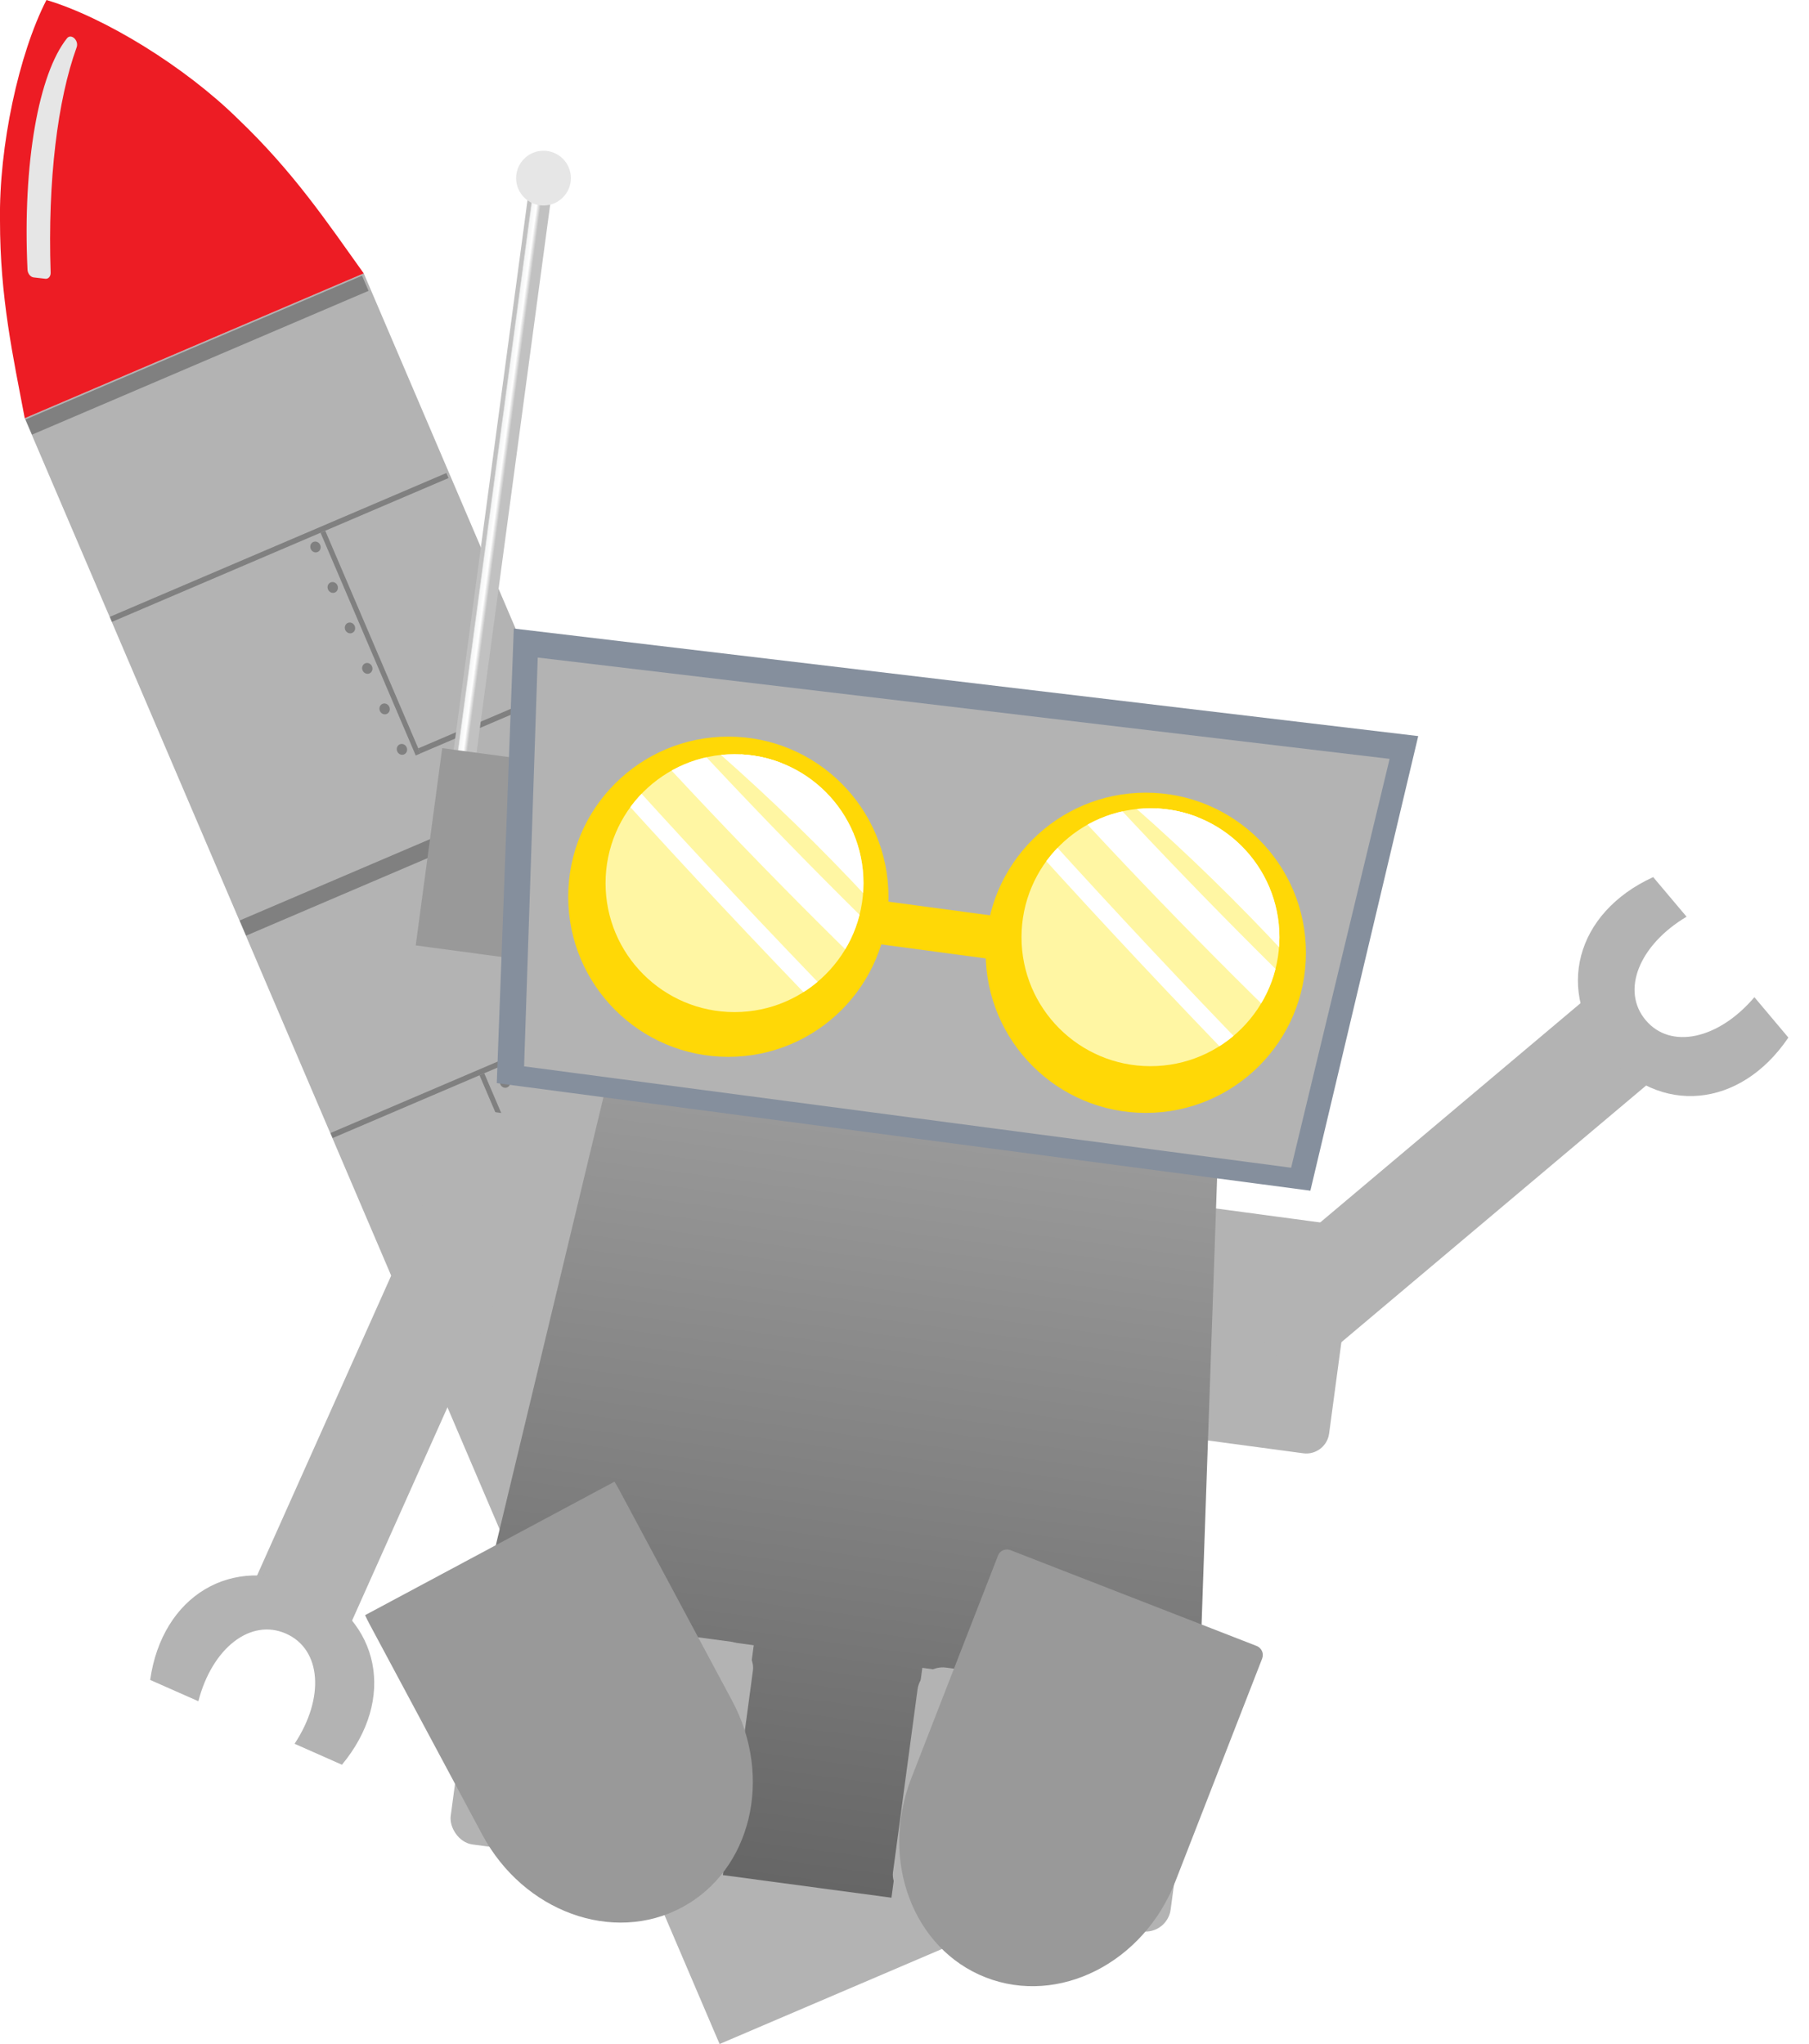 <?xml version="1.0" encoding="UTF-8"?>
<svg id="Layer_2" data-name="Layer 2" xmlns="http://www.w3.org/2000/svg" xmlns:xlink="http://www.w3.org/1999/xlink" viewBox="0 0 310.44 350.81">
  <defs>
    <style>
      .cls-1 {
        filter: url(#drop-shadow-3);
      }

      .cls-1, .cls-2, .cls-3 {
        fill: #ffd806;
      }

      .cls-4 {
        fill: url(#linear-gradient-2);
      }

      .cls-5 {
        fill: #fff6a3;
      }

      .cls-6 {
        fill: #fff;
      }

      .cls-7 {
        clip-path: url(#clippath-1);
      }

      .cls-8 {
        filter: url(#drop-shadow-1);
      }

      .cls-2 {
        filter: url(#drop-shadow-2);
      }

      .cls-9 {
        fill: #858f9d;
      }

      .cls-10 {
        fill: #999;
      }

      .cls-11 {
        fill: #b3b3b3;
      }

      .cls-12 {
        fill: gray;
      }

      .cls-13 {
        fill: #ed1c24;
      }

      .cls-3 {
        filter: url(#drop-shadow-4);
      }

      .cls-14 {
        fill: url(#linear-gradient);
      }

      .cls-15 {
        clip-path: url(#clippath);
      }

      .cls-16 {
        fill: #e6e6e6;
      }
    </style>
    <filter id="drop-shadow-1" x="12.17" y="11.98" width="309" height="343" filterUnits="userSpaceOnUse">
      <feOffset dx="-3.54" dy="6.19"/>
      <feGaussianBlur result="blur" stdDeviation="4.42"/>
      <feFlood flood-color="#000" flood-opacity=".46"/>
      <feComposite in2="blur" operator="in"/>
      <feComposite in="SourceGraphic"/>
    </filter>
    <linearGradient id="linear-gradient" x1="184.35" y1="171.93" x2="184.35" y2="301.96" gradientTransform="translate(-.18 -6.22) rotate(7.65)" gradientUnits="userSpaceOnUse">
      <stop offset="0" stop-color="#999"/>
      <stop offset="1" stop-color="#666"/>
    </linearGradient>
    <linearGradient id="linear-gradient-2" x1="97.97" y1="69.65" x2="101.93" y2="69.65" gradientTransform="translate(-10.34 6.47)" gradientUnits="userSpaceOnUse">
      <stop offset=".17" stop-color="#c1c1c1"/>
      <stop offset=".22" stop-color="#f4f5f5"/>
      <stop offset=".42" stop-color="#fff"/>
      <stop offset=".6" stop-color="#c1c1c1"/>
    </linearGradient>
    <filter id="drop-shadow-2" x="149.47" y="144.42" width="39.7" height="15.92" filterUnits="userSpaceOnUse">
      <feOffset dx="-1.42" dy="3.55"/>
      <feGaussianBlur result="blur-2" stdDeviation="0"/>
      <feFlood flood-color="#3f512e" flood-opacity=".67"/>
      <feComposite in2="blur-2" operator="in"/>
      <feComposite in="SourceGraphic"/>
    </filter>
    <filter id="drop-shadow-3" x="101.05" y="117.69" width="55.98" height="57.51" filterUnits="userSpaceOnUse">
      <feOffset dx="-1.02" dy="2.54"/>
      <feGaussianBlur result="blur-3" stdDeviation="0"/>
      <feFlood flood-color="#3f512e" flood-opacity=".67"/>
      <feComposite in2="blur-3" operator="in"/>
      <feComposite in="SourceGraphic"/>
    </filter>
    <clipPath id="clippath">
      <circle class="cls-5" cx="129.59" cy="145.38" r="22.13"/>
    </clipPath>
    <filter id="drop-shadow-4" x="172.69" y="127.31" width="55.98" height="57.51" filterUnits="userSpaceOnUse">
      <feOffset dx="-1.02" dy="2.54"/>
      <feGaussianBlur result="blur-4" stdDeviation="0"/>
      <feFlood flood-color="#3f512e" flood-opacity=".67"/>
      <feComposite in2="blur-4" operator="in"/>
      <feComposite in="SourceGraphic"/>
    </filter>
    <clipPath id="clippath-1">
      <circle class="cls-5" cx="200.97" cy="154.66" r="22.13"/>
    </clipPath>
  </defs>
  <g id="Layer_1-2" data-name="Layer 1">
    <g>
      <g>
        <rect class="cls-11" x="61.31" y="47.14" width="63.27" height="303.44" transform="translate(-70.66 52.52) rotate(-23.14)"/>
        <path class="cls-13" d="M62.42,46.92L4.24,71.78s0-.02,0-.03C2.27,61.31-.01,51.07,0,37.85-.19,25.11,3.21,9.28,7.97,0c10,2.98,23.79,11.47,32.86,20.4,9.58,9.14,15.4,17.87,21.59,26.52Z"/>
        <path class="cls-13" d="M4.24,71.75s0,.02,0,.03l-.05.02.04-.05Z"/>
        <rect class="cls-12" x="2.41" y="59.54" width="62.8" height="2.83" transform="translate(-21.23 18.19) rotate(-23.14)"/>
        <rect class="cls-12" x="16.51" y="93.49" width="62.8" height=".94" transform="translate(-33.07 26.38) rotate(-23.14)"/>
        <rect class="cls-12" x="63.14" y="89.6" width=".88" height="41.56" transform="translate(-38.26 33.86) rotate(-23.14)"/>
        <rect class="cls-12" x="71.04" y="123.89" width="23" height=".94" transform="translate(-42.23 42.43) rotate(-23.14)"/>
        <rect class="cls-12" x="39.15" y="145.53" width="62.8" height="2.83" transform="translate(-52.06 39.54) rotate(-23.14)"/>
        <rect class="cls-12" x="54.35" y="182" width="63.24" height=".94" transform="translate(-64.78 48.45) rotate(-23.14)"/>
        <rect class="cls-12" x="97.84" y="181.19" width=".88" height="79.34" transform="translate(-78.88 56.38) rotate(-23.14)"/>
        <rect class="cls-12" x="85.52" y="254.95" width="63.24" height=".94" transform="translate(-90.94 66.57) rotate(-23.14)"/>
        <ellipse class="cls-12" cx="54.13" cy="93.88" rx=".88" ry=".94" transform="translate(-32.53 28.82) rotate(-23.14)"/>
        <ellipse class="cls-12" cx="57.09" cy="100.83" rx=".88" ry=".94" transform="translate(-35.02 30.54) rotate(-23.14)"/>
        <ellipse class="cls-12" cx="60.06" cy="107.77" rx=".88" ry=".94" transform="translate(-37.52 32.27) rotate(-23.14)"/>
        <ellipse class="cls-12" cx="63.03" cy="114.72" rx=".88" ry=".94" transform="translate(-40.01 33.99) rotate(-23.14)"/>
        <ellipse class="cls-12" cx="66" cy="121.67" rx=".88" ry=".94" transform="translate(-42.5 35.72) rotate(-23.14)"/>
        <ellipse class="cls-12" cx="68.97" cy="128.62" rx=".88" ry=".94" transform="translate(-44.99 37.44) rotate(-23.14)"/>
        <ellipse class="cls-12" cx="86.66" cy="185.77" rx=".88" ry=".94" transform="translate(-66.02 48.99) rotate(-23.14)"/>
        <ellipse class="cls-12" cx="89.63" cy="192.72" rx=".88" ry=".94" transform="translate(-68.51 50.72) rotate(-23.14)"/>
        <ellipse class="cls-12" cx="92.59" cy="199.67" rx=".88" ry=".94" transform="translate(-71.01 52.44) rotate(-23.14)"/>
        <ellipse class="cls-12" cx="95.56" cy="206.61" rx=".88" ry=".94" transform="translate(-73.5 54.17) rotate(-23.14)"/>
        <ellipse class="cls-12" cx="98.53" cy="213.56" rx=".88" ry=".94" transform="translate(-75.99 55.89) rotate(-23.14)"/>
        <ellipse class="cls-12" cx="101.5" cy="220.51" rx=".88" ry=".94" transform="translate(-78.48 57.62) rotate(-23.14)"/>
        <ellipse class="cls-12" cx="104.47" cy="227.46" rx=".88" ry=".94" transform="translate(-80.97 59.34) rotate(-23.14)"/>
        <ellipse class="cls-12" cx="107.44" cy="234.41" rx=".88" ry=".94" transform="translate(-83.46 61.07) rotate(-23.14)"/>
        <ellipse class="cls-12" cx="110.41" cy="241.35" rx=".88" ry=".94" transform="translate(-85.95 62.79) rotate(-23.14)"/>
        <ellipse class="cls-12" cx="113.38" cy="248.3" rx=".88" ry=".94" transform="translate(-88.45 64.52) rotate(-23.14)"/>
        <ellipse class="cls-12" cx="116.35" cy="255.25" rx=".88" ry=".94" transform="translate(-90.94 66.25) rotate(-23.14)"/>
        <path class="cls-16" d="M11.49,6.58c-4.82,6.04-7.63,21.29-6.77,39.7.03.67.51,1.27,1.05,1.33l2.01.23c.53.06.94-.41.91-1.07-.53-15.89,1.21-29.67,4.46-38.64.43-1.18-.94-2.46-1.66-1.55Z"/>
      </g>
      <g class="cls-8">
        <rect class="cls-11" x="193.8" y="201.61" width="40.12" height="39.65" rx="3.95" ry="3.95" transform="translate(31.38 -26.5) rotate(7.65)"/>
        <rect class="cls-11" x="76.48" y="185.94" width="40.12" height="39.65" rx="3.95" ry="3.95" transform="translate(28.25 -11.02) rotate(7.65)"/>
        <polygon class="cls-14" points="209.26 286.42 161.82 280.05 156.52 319.5 127.59 315.62 132.89 276.17 86.02 269.87 107.2 181.68 212.41 195.81 209.26 286.42"/>
        <rect class="cls-4" x="87.64" y="26.61" width="3.96" height="99.02" transform="translate(10.93 -11.25) rotate(7.65)"/>
        <rect class="cls-10" x="77.06" y="123.54" width="22.28" height="34.16" transform="translate(19.5 -10.49) rotate(7.65)"/>
        <polygon class="cls-9" points="228.41 198.16 88.79 179.7 91.71 101.68 246.92 120.14 228.41 198.16"/>
        <polygon class="cls-11" points="225.11 194.22 93.48 176.82 95.82 106.66 242.01 124.05 225.11 194.22"/>
        <circle class="cls-16" cx="96.81" cy="24.38" r="4.7"/>
        <rect class="cls-2" x="151.21" y="146.89" width="37.63" height="7.43" transform="translate(21.56 -21.29) rotate(7.65)"/>
        <circle class="cls-1" cx="129.55" cy="145.17" r="27.48"/>
        <g>
          <circle class="cls-5" cx="129.59" cy="145.38" r="22.13"/>
          <g class="cls-15">
            <path class="cls-6" d="M123.59,120.18c18.18,15.62,34.71,32.98,49.42,51.91,2.34,3.02,6.52-1.22,4.2-4.2-14.71-18.92-31.24-36.29-49.42-51.91-2.89-2.48-7.11,1.7-4.2,4.2h0Z"/>
            <path class="cls-6" d="M130.05,122.91c10.23,6.02,19.66,13.1,28.28,21.26,2.78,2.63,6.98-1.57,4.2-4.2-8.97-8.5-18.83-15.92-29.48-22.19-3.3-1.94-6.3,3.19-3,5.13h0Z"/>
            <path class="cls-6" d="M109.99,116.45c16.03,17.74,32.71,34.86,50.03,51.34,2.77,2.64,6.98-1.56,4.2-4.2-17.32-16.48-34-33.61-50.03-51.34-2.57-2.84-6.76,1.37-4.2,4.2h0Z"/>
            <path class="cls-6" d="M110.24,130.71c22.95,25.3,46.73,49.83,71.31,73.55,1.38,1.33,3.48-.77,2.1-2.1-24.58-23.72-48.36-48.25-71.31-73.55-1.29-1.42-3.38.69-2.1,2.1h0Z"/>
          </g>
        </g>
        <circle class="cls-3" cx="201.19" cy="154.79" r="27.48"/>
        <g>
          <circle class="cls-5" cx="200.97" cy="154.66" r="22.13"/>
          <g class="cls-7">
            <path class="cls-6" d="M194.96,129.46c18.18,15.62,34.71,32.98,49.42,51.91,2.34,3.02,6.52-1.22,4.2-4.2-14.71-18.92-31.24-36.29-49.42-51.91-2.89-2.48-7.11,1.7-4.2,4.2h0Z"/>
            <path class="cls-6" d="M201.42,132.19c10.23,6.02,19.66,13.1,28.28,21.26,2.78,2.63,6.98-1.57,4.2-4.2-8.97-8.5-18.83-15.92-29.48-22.19-3.3-1.94-6.3,3.19-3,5.13h0Z"/>
            <path class="cls-6" d="M181.37,125.73c16.03,17.74,32.71,34.86,50.03,51.34,2.77,2.64,6.98-1.56,4.2-4.2-17.32-16.48-34-33.61-50.03-51.34-2.57-2.84-6.76,1.37-4.2,4.2h0Z"/>
            <path class="cls-6" d="M181.62,139.99c22.95,25.3,46.73,49.83,71.31,73.55,1.38,1.33,3.48-.77,2.1-2.1-24.58-23.72-48.36-48.25-71.31-73.55-1.29-1.42-3.38.69-2.1,2.1h0Z"/>
          </g>
        </g>
        <rect class="cls-11" x="158.68" y="282.45" width="48.08" height="40.39" rx="4.36" ry="4.36" transform="translate(41.91 -21.63) rotate(7.65)"/>
        <rect class="cls-11" x="82.78" y="272.77" width="48.08" height="40.39" rx="4.36" ry="4.36" transform="translate(39.95 -11.61) rotate(7.65)"/>
        <path class="cls-10" d="M176.96,259.85c-.85-.33-1.83.08-2.16.93,0,0,0,.01,0,.02l-14.89,38.24c-5.44,13.99.29,29.28,12.81,34.15,12.52,4.87,27.08-2.51,32.53-16.5l14.89-38.24s0-.01,0-.02c.33-.85-.11-1.81-.96-2.14l-42.22-16.43Z"/>
        <path class="cls-10" d="M66.19,271.01c.23.5.48,1,.74,1.49l19.37,36.18c7.08,13.23,22.43,18.82,34.27,12.48s15.7-22.21,8.62-35.44l-19.37-36.18c-.26-.49-.54-.97-.83-1.44l-42.8,22.91Z"/>
        <rect class="cls-11" x="242.4" y="156.68" width="18.06" height="81.54" transform="translate(240.46 -122.06) rotate(49.89)"/>
        <path class="cls-11" d="M310.44,171.88l-5.83-6.93c-6.14,7.23-14.36,9.04-18.65,3.95-4.29-5.09-1.13-12.91,7.01-17.76l-5.73-6.8c-13.37,6.12-16.94,19.7-7.97,30.35,8.97,10.65,22.93,9.39,31.17-2.81Z"/>
        <polygon class="cls-11" points="79.44 193.13 95.94 200.43 62.88 274.35 46.38 267.05 79.44 193.13"/>
        <path class="cls-11" d="M29.3,282.12l8.28,3.66c2.36-9.12,8.95-14.29,15.04-11.6,6.09,2.69,6.67,11.04,1.47,18.9l8.13,3.6c9.34-11.25,6.6-24.94-6.12-30.57-12.72-5.63-24.72,1.53-26.79,16Z"/>
      </g>
    </g>
  </g>
</svg>